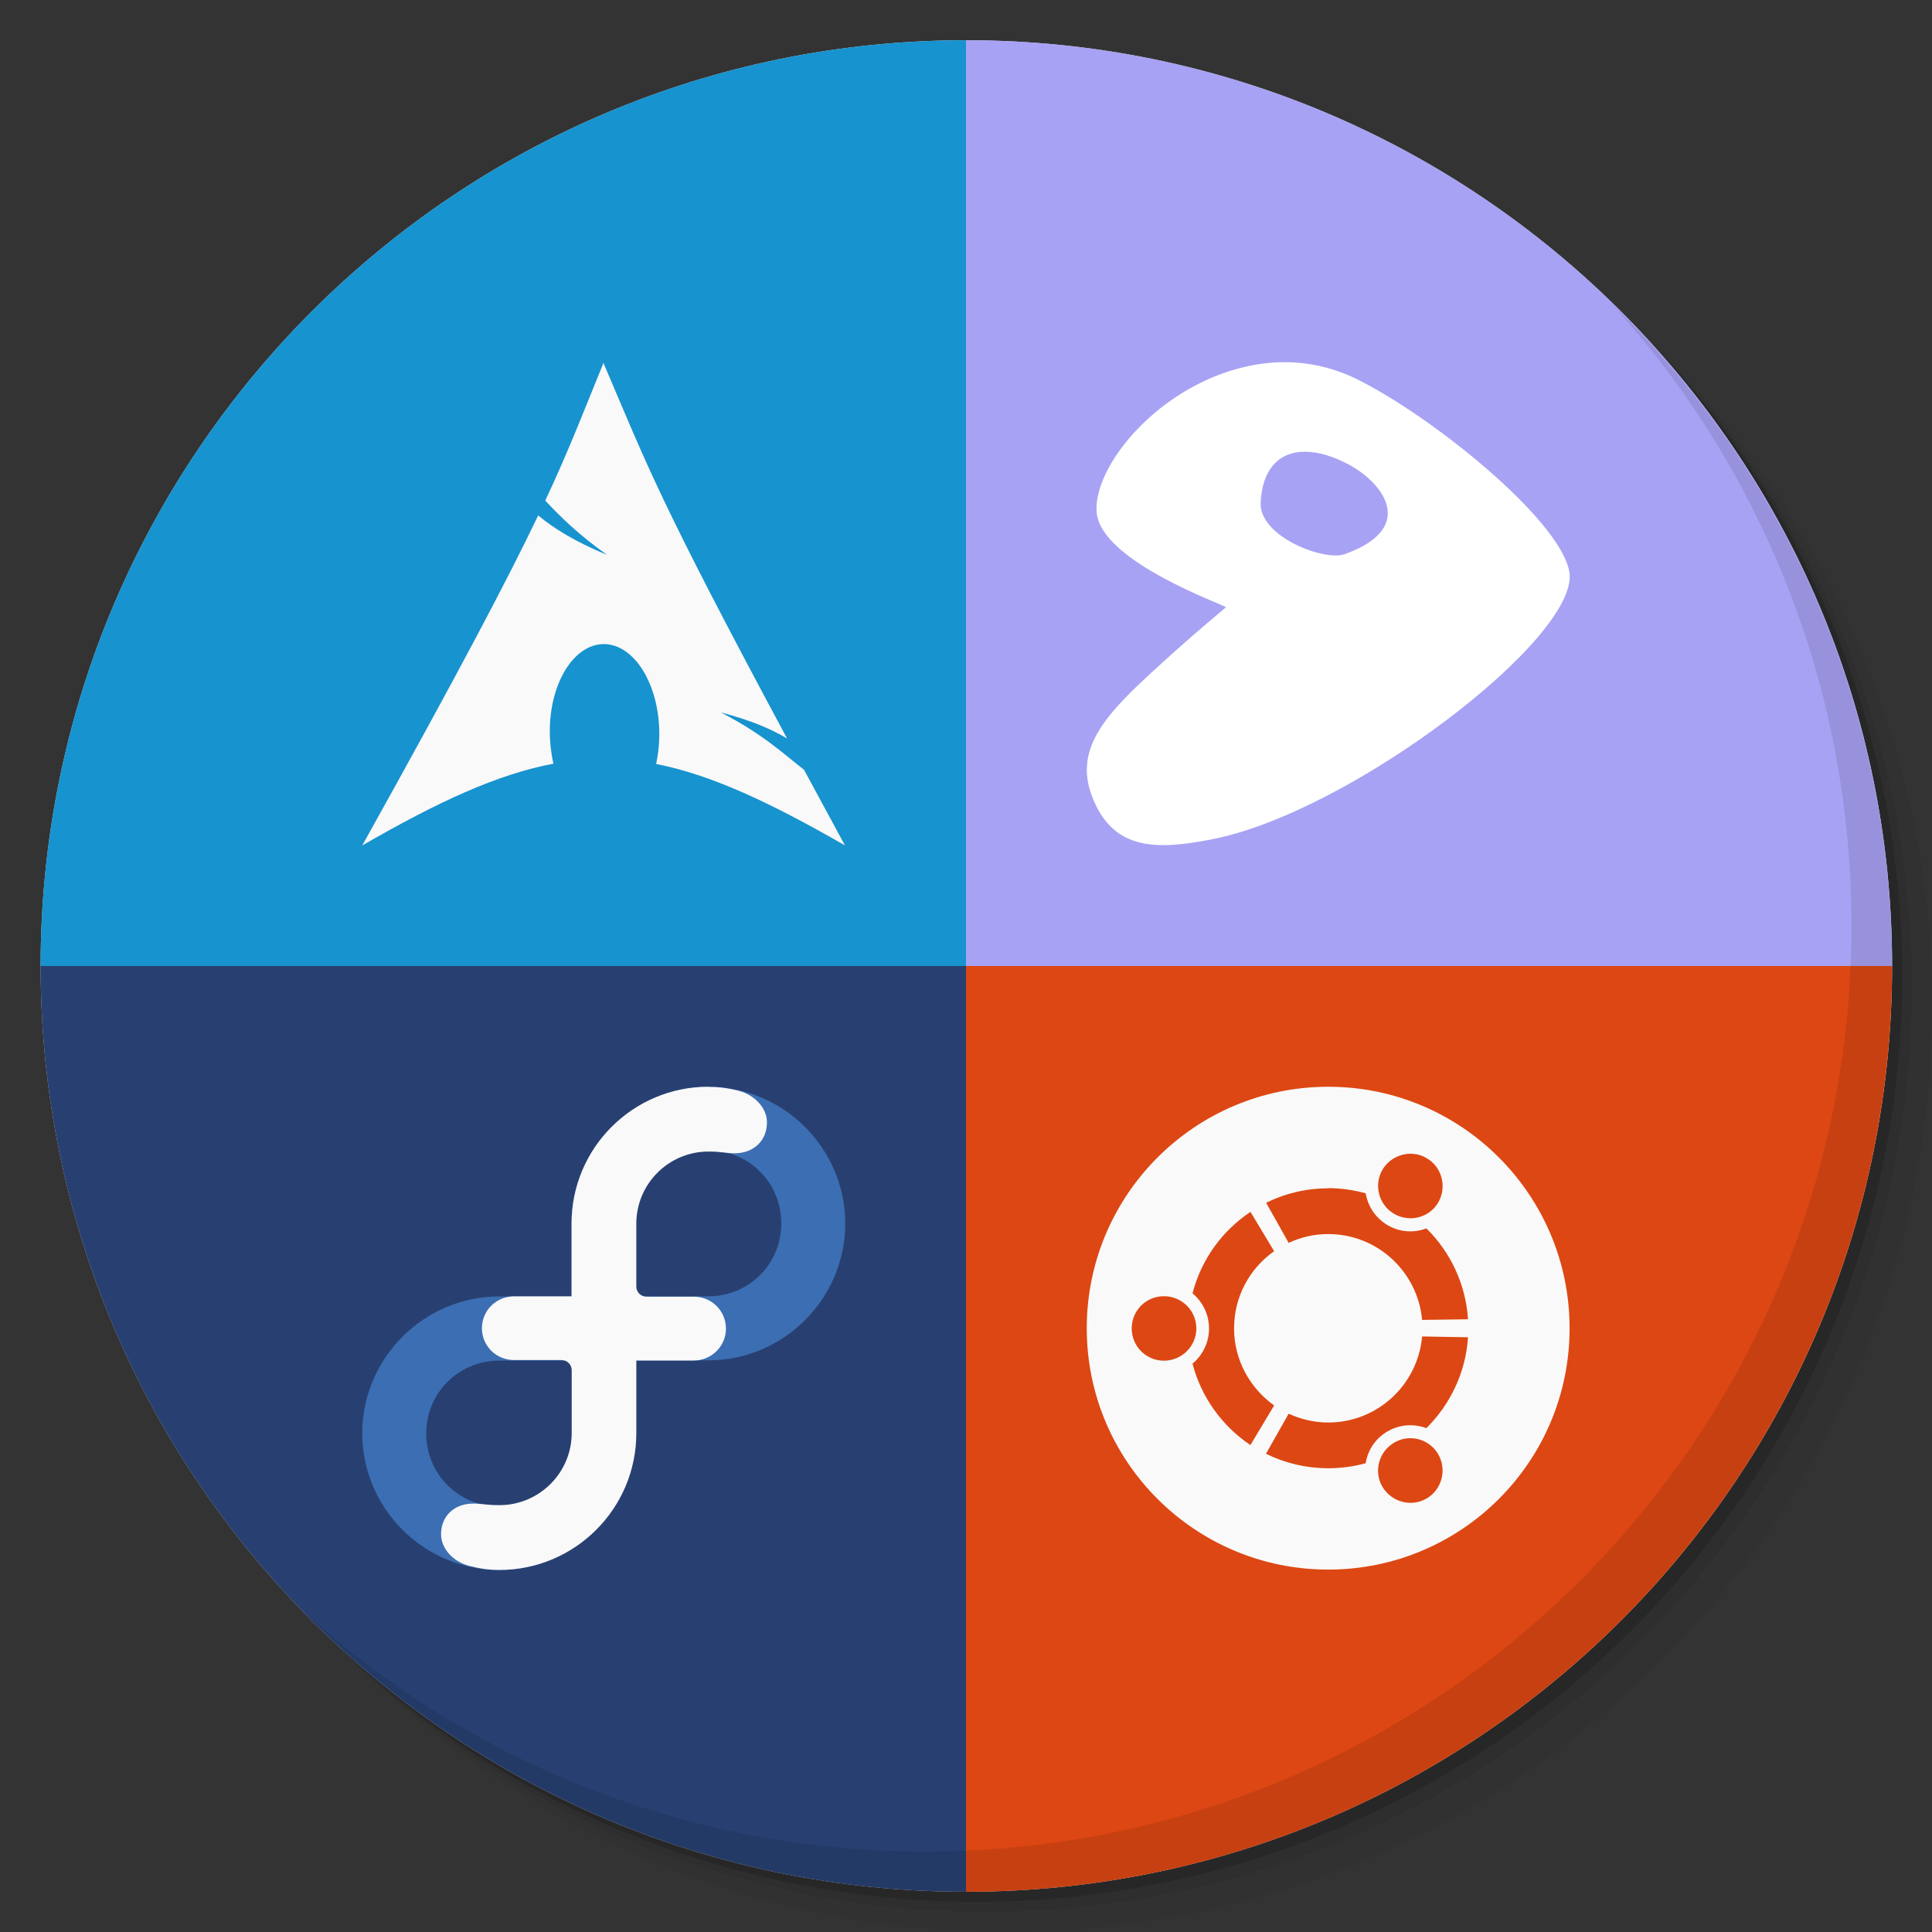 <svg viewBox="0 0 48 48"><rect x="0" y="0" width="48" height="48" fill="#333333" stroke="none"/><defs><linearGradient id="1" gradientUnits="userSpaceOnUse" y1="15" x2="0" y2="11" gradientTransform="matrix(15.333,0,0,11.5,415,-125.5)"><stop/><stop offset="1" stop-opacity="0"/></linearGradient><clipPath id="clipPath-090120917"><g transform="translate(0,-1004.362)"><path d="m -24 13 c 0 1.105 -0.672 2 -1.5 2 -0.828 0 -1.5 -0.895 -1.5 -2 0 -1.105 0.672 -2 1.5 -2 0.828 0 1.5 0.895 1.5 2 z" transform="matrix(15.333,0,0,11.5,415,878.862)" fill="#1890d0"/></g></clipPath><clipPath id="clipPath-101613105"><g transform="translate(0,-1004.362)"><path d="m -24 13 c 0 1.105 -0.672 2 -1.5 2 -0.828 0 -1.5 -0.895 -1.5 -2 0 -1.105 0.672 -2 1.5 -2 0.828 0 1.5 0.895 1.5 2 z" transform="matrix(15.333,0,0,11.5,415,878.862)" fill="#1890d0"/></g></clipPath></defs><g><g transform="translate(0,-1004.362)"><path d="m 25 1006.36 c -12.703 0 -23 10.298 -23 23 0 6.367 2.601 12.12 6.781 16.281 4.085 3.712 9.514 5.969 15.469 5.969 12.703 0 23 -10.297 23 -23 0 -5.954 -2.256 -11.384 -5.969 -15.469 -4.165 -4.181 -9.914 -6.781 -16.281 -6.781 z m 16.281 6.781 c 3.854 4.113 6.219 9.637 6.219 15.719 0 12.703 -10.297 23 -23 23 -6.081 0 -11.606 -2.364 -15.719 -6.219 4.16 4.144 9.883 6.719 16.219 6.719 12.703 0 23 -10.297 23 -23 0 -6.335 -2.575 -12.06 -6.719 -16.219 z" opacity="0.05"/><path d="m 41.28 1013.14 c 3.712 4.085 5.969 9.514 5.969 15.469 0 12.703 -10.297 23 -23 23 -5.954 0 -11.384 -2.256 -15.469 -5.969 4.113 3.854 9.637 6.219 15.719 6.219 12.703 0 23 -10.297 23 -23 0 -6.081 -2.364 -11.606 -6.219 -15.719 z" opacity="0.1"/><path transform="matrix(15.333,0,0,11.5,415.25,879.112)" d="m -24 13 a 1.5 2 0 1 1 -3 0 1.5 2 0 1 1 3 0 z" opacity="0.2"/></g></g><g><g transform="translate(0,-1004.362)"><path d="m -24 13 c 0 1.105 -0.672 2 -1.5 2 -0.828 0 -1.5 -0.895 -1.5 -2 0 -1.105 0.672 -2 1.5 -2 0.828 0 1.5 0.895 1.5 2 z" transform="matrix(15.333,0,0,11.5,415,878.862)" fill="#eee"/></g></g><g><path d="m 47 24 c 0 12.703 -10.297 23 -23 23 -12.703 0 -23 -10.297 -23 -23 0 -12.703 10.297 -23 23 -23 12.703 0 23 10.297 23 23 z" opacity="0.15" fill="url(#1)"/></g><g><g clip-path="url(#clipPath-090120917)"><g transform="translate(0,1)"><g opacity="0.1"><!-- color: #eeeeee --><g><path d="m 0 0 l 0 24 l 24 0 l 0 -24 m -24 0" fill="#000" stroke="none" fill-rule="evenodd" fill-opacity="1"/><path d="m 24 24 l 0 23.996 l 23.996 0 l 0 -23.996 m -23.996 0" fill="#000" stroke="none" fill-rule="evenodd" fill-opacity="1"/><path d="m 24 0 l 0 24 l 23.996 0 l 0 -24 m -23.996 0" fill="#000" stroke="none" fill-rule="evenodd" fill-opacity="1"/><path d="m 0 24 l 0 23.996 l 24 0 l 0 -23.996 m -24 0" fill="#000" stroke="none" fill-rule="evenodd" fill-opacity="1"/><path d="m 15 9 c -0.535 1.313 -0.859 2.164 -1.453 3.438 c 0.363 0.387 0.813 0.836 1.535 1.348 c -0.781 -0.324 -1.313 -0.648 -1.711 -0.98 c -0.762 1.59 -1.949 3.852 -4.371 8.199 c 1.902 -1.098 3.375 -1.773 4.75 -2.031 c -0.059 -0.258 -0.09 -0.531 -0.09 -0.816 l 0 -0.063 c 0.027 -1.219 0.66 -2.152 1.414 -2.09 c 0.75 0.066 1.336 1.102 1.305 2.32 c -0.004 0.23 -0.035 0.453 -0.078 0.656 c 1.359 0.266 2.816 0.945 4.691 2.023 c -0.367 -0.68 -0.699 -1.293 -1.016 -1.879 c -0.496 -0.383 -1.012 -0.883 -2.07 -1.426 c 0.723 0.188 1.246 0.406 1.648 0.648 c -3.207 -5.973 -3.465 -6.762 -4.566 -9.34 m 0.012 -0.008" fill="#000" stroke="none" fill-rule="evenodd" fill-opacity="1"/><path d="m 31.754 9 c -2.586 0.121 -4.613 2.457 -4.508 3.73 c 0.102 1.238 3.246 2.32 3.211 2.359 c -0.645 0.543 -1.066 0.906 -1.605 1.398 c -1.293 1.176 -2.184 2.047 -1.73 3.273 c 0.52 1.41 1.66 1.352 3 1.09 c 3.457 -0.68 9.156 -5.04 8.867 -6.648 c -0.234 -1.297 -3.418 -3.871 -5.301 -4.793 c -0.586 -0.285 -1.258 -0.438 -1.934 -0.406 m 0.531 2.227 c 0.324 -0.031 0.703 0.051 1.121 0.258 c 0.918 0.441 1.867 1.613 0 2.281 c -0.508 0.18 -2.137 -0.438 -2.086 -1.293 c 0.043 -0.793 0.426 -1.195 0.965 -1.246 m 0 0" fill="#000" stroke="none" fill-rule="evenodd" fill-opacity="1"/><path d="m 17.598 33.797 c 1.871 0 3.402 -1.531 3.402 -3.398 c 0 -1.867 -1.531 -3.398 -3.402 -3.398 c -1.867 0 -3.398 1.531 -3.398 3.398 l 0 3.398 m 3.398 -1.59 l -1.809 0 l 0 -1.813 c 0 -1.01 0.801 -1.813 1.809 -1.813 c 1.01 0 1.813 0.801 1.813 1.813 c 0 1.01 -0.801 1.813 -1.813 1.813 m 0 0" fill="#000" stroke="none" fill-rule="nonzero" fill-opacity="1"/><path d="m 12.402 32.21 c -1.867 0 -3.402 1.531 -3.402 3.398 c 0 1.867 1.531 3.398 3.402 3.398 c 1.867 0 3.402 -1.531 3.402 -3.398 l 0 -3.398 m -3.402 1.594 l 1.809 0 l 0 1.809 c 0 1.01 -0.801 1.813 -1.809 1.813 c -1.01 0 -1.813 -0.801 -1.813 -1.813 c 0 -1 0.801 -1.809 1.813 -1.809 m 0 0" fill="#000" stroke="none" fill-rule="nonzero" fill-opacity="1"/><path d="m 17.598 27 c -1.875 0 -3.398 1.523 -3.398 3.398 l 0 1.809 l -1.426 0 c -0.441 0 -0.801 0.348 -0.801 0.793 c 0 0.438 0.355 0.789 0.793 0.789 l 1.18 0 c 0.145 0 0.258 0.113 0.258 0.254 l 0 1.559 c 0 0.988 -0.805 1.793 -1.797 1.793 c -0.336 0 -0.418 -0.039 -0.648 -0.039 c -0.484 0 -0.801 0.32 -0.801 0.762 c 0 0.367 0.313 0.684 0.695 0.785 c 0.266 0.066 0.469 0.102 0.754 0.102 c 1.875 0 3.402 -1.523 3.402 -3.398 l 0 -1.805 l 1.422 0 c 0.445 0 0.805 -0.352 0.805 -0.793 c 0 -0.441 -0.355 -0.793 -0.793 -0.793 l -1.18 0 c -0.141 0 -0.254 -0.113 -0.254 -0.254 l 0 -1.559 c 0 -0.988 0.801 -1.793 1.793 -1.793 c 0.34 0 0.418 0.043 0.648 0.043 c 0.484 0 0.805 -0.324 0.805 -0.766 c 0 -0.367 -0.313 -0.684 -0.695 -0.785 c -0.266 -0.066 -0.469 -0.098 -0.754 -0.098 m -0.008 -0.004" fill="#000" stroke="none" fill-rule="nonzero" fill-opacity="1"/><path d="m 33 27 c -3.313 0 -6 2.688 -6 6 c 0 3.313 2.688 5.996 6 5.996 c 3.313 0 5.996 -2.684 5.996 -5.996 c 0 -3.313 -2.684 -6 -5.996 -6 m 2.063 1.664 c 0.125 0.004 0.258 0.035 0.379 0.109 c 0.383 0.219 0.512 0.711 0.293 1.098 c -0.219 0.383 -0.711 0.508 -1.094 0.289 c -0.383 -0.219 -0.516 -0.711 -0.297 -1.094 c 0.152 -0.262 0.434 -0.406 0.719 -0.402 m -2.063 0.855 c 0.32 0 0.633 0.047 0.93 0.129 c 0.055 0.32 0.242 0.613 0.547 0.793 c 0.305 0.176 0.656 0.195 0.961 0.078 c 0.59 0.578 0.977 1.375 1.035 2.258 l -1.141 0.016 c -0.109 -1.195 -1.109 -2.133 -2.332 -2.133 c -0.352 0 -0.684 0.078 -0.984 0.219 l -0.559 -0.996 c 0.465 -0.23 0.984 -0.359 1.543 -0.359 m -1.934 0.582 l 0.59 0.98 c -0.602 0.422 -0.996 1.121 -0.996 1.918 c 0 0.789 0.398 1.488 0.996 1.914 l -0.59 0.984 c -0.699 -0.469 -1.223 -1.188 -1.438 -2.023 c 0.25 -0.207 0.41 -0.523 0.41 -0.871 c 0 -0.352 -0.16 -0.668 -0.41 -0.875 c 0.215 -0.84 0.738 -1.555 1.438 -2.023 m -2.148 2.094 c 0.441 0 0.805 0.355 0.805 0.801 c 0 0.441 -0.363 0.801 -0.805 0.801 c -0.445 0 -0.801 -0.359 -0.801 -0.801 c 0 -0.445 0.355 -0.801 0.801 -0.801 m 6.414 1 l 1.141 0.02 c -0.059 0.883 -0.445 1.672 -1.035 2.258 c -0.305 -0.113 -0.656 -0.098 -0.961 0.078 c -0.305 0.176 -0.496 0.469 -0.547 0.793 c -0.297 0.082 -0.609 0.125 -0.93 0.125 c -0.555 0 -1.078 -0.129 -1.547 -0.359 l 0.563 -0.996 c 0.301 0.137 0.629 0.219 0.984 0.219 c 1.223 0 2.223 -0.938 2.332 -2.133 m -0.313 2.523 c 0.281 -0.008 0.563 0.137 0.715 0.402 c 0.219 0.383 0.09 0.875 -0.293 1.098 c -0.383 0.219 -0.871 0.086 -1.098 -0.297 c -0.219 -0.383 -0.086 -0.871 0.297 -1.094 c 0.121 -0.07 0.246 -0.105 0.379 -0.109 m 0 0" fill="#000" stroke="none" fill-rule="nonzero" fill-opacity="1"/></g></g></g></g></g><g><g clip-path="url(#clipPath-101613105)"><!-- color: #eeeeee --><g><path d="m 0 0 l 0 24 l 24 0 l 0 -24 m -24 0" fill="#1793cf" stroke="none" fill-rule="evenodd" fill-opacity="1"/><path d="m 24 24 l 0 23.996 l 23.996 0 l 0 -23.996 m -23.996 0" fill="#dd4713" stroke="none" fill-rule="evenodd" fill-opacity="1"/><path d="m 24 0 l 0 24 l 23.996 0 l 0 -24 m -23.996 0" fill="#a8a2f4" stroke="none" fill-rule="evenodd" fill-opacity="1"/><path d="m 0 24 l 0 23.996 l 24 0 l 0 -23.996 m -24 0" fill="#284071" stroke="none" fill-rule="evenodd" fill-opacity="1"/><path d="m 15 9 c -0.535 1.313 -0.859 2.164 -1.453 3.438 c 0.363 0.387 0.813 0.836 1.535 1.348 c -0.781 -0.324 -1.313 -0.648 -1.711 -0.98 c -0.762 1.59 -1.949 3.852 -4.371 8.199 c 1.902 -1.098 3.375 -1.773 4.75 -2.031 c -0.059 -0.258 -0.09 -0.531 -0.09 -0.816 l 0 -0.063 c 0.027 -1.219 0.66 -2.152 1.414 -2.09 c 0.75 0.066 1.336 1.102 1.305 2.32 c -0.004 0.23 -0.035 0.453 -0.078 0.656 c 1.359 0.266 2.816 0.945 4.691 2.023 c -0.367 -0.68 -0.699 -1.293 -1.016 -1.879 c -0.496 -0.383 -1.012 -0.883 -2.07 -1.426 c 0.723 0.188 1.246 0.406 1.648 0.648 c -3.207 -5.973 -3.465 -6.762 -4.566 -9.34 m 0.012 -0.008" fill="#f9f9f9" stroke="none" fill-rule="evenodd" fill-opacity="1"/><path d="m 31.754 9 c -2.586 0.121 -4.613 2.457 -4.508 3.73 c 0.102 1.238 3.246 2.32 3.211 2.359 c -0.645 0.543 -1.066 0.906 -1.605 1.398 c -1.293 1.176 -2.184 2.047 -1.73 3.273 c 0.52 1.41 1.66 1.352 3 1.09 c 3.457 -0.68 9.156 -5.04 8.867 -6.648 c -0.234 -1.297 -3.418 -3.871 -5.301 -4.793 c -0.586 -0.285 -1.258 -0.438 -1.934 -0.406 m 0.531 2.227 c 0.324 -0.031 0.703 0.051 1.121 0.258 c 0.918 0.441 1.867 1.613 0 2.281 c -0.508 0.18 -2.137 -0.438 -2.086 -1.293 c 0.043 -0.793 0.426 -1.195 0.965 -1.246 m 0 0" fill="#fff" stroke="none" fill-rule="evenodd" fill-opacity="1"/><path d="m 17.598 33.797 c 1.871 0 3.402 -1.531 3.402 -3.398 c 0 -1.867 -1.531 -3.398 -3.402 -3.398 c -1.867 0 -3.398 1.531 -3.398 3.398 l 0 3.398 m 3.398 -1.59 l -1.809 0 l 0 -1.813 c 0 -1.01 0.801 -1.813 1.809 -1.813 c 1.01 0 1.813 0.801 1.813 1.813 c 0 1.01 -0.801 1.813 -1.813 1.813 m 0 0" fill="#3c6eb3" stroke="none" fill-rule="nonzero" fill-opacity="1"/><path d="m 12.402 32.21 c -1.867 0 -3.402 1.531 -3.402 3.398 c 0 1.867 1.531 3.398 3.402 3.398 c 1.867 0 3.402 -1.531 3.402 -3.398 l 0 -3.398 m -3.402 1.594 l 1.809 0 l 0 1.809 c 0 1.01 -0.801 1.813 -1.809 1.813 c -1.01 0 -1.813 -0.801 -1.813 -1.813 c 0 -1 0.801 -1.809 1.813 -1.809 m 0 0" fill="#3c6eb3" stroke="none" fill-rule="nonzero" fill-opacity="1"/><path d="m 17.598 27 c -1.875 0 -3.398 1.523 -3.398 3.398 l 0 1.809 l -1.426 0 c -0.441 0 -0.801 0.348 -0.801 0.793 c 0 0.438 0.355 0.789 0.793 0.789 l 1.18 0 c 0.145 0 0.258 0.113 0.258 0.254 l 0 1.559 c 0 0.988 -0.805 1.793 -1.797 1.793 c -0.336 0 -0.418 -0.039 -0.648 -0.039 c -0.484 0 -0.801 0.32 -0.801 0.762 c 0 0.367 0.313 0.684 0.695 0.785 c 0.266 0.066 0.469 0.102 0.754 0.102 c 1.875 0 3.402 -1.523 3.402 -3.398 l 0 -1.805 l 1.422 0 c 0.445 0 0.805 -0.352 0.805 -0.793 c 0 -0.441 -0.355 -0.793 -0.793 -0.793 l -1.18 0 c -0.141 0 -0.254 -0.113 -0.254 -0.254 l 0 -1.559 c 0 -0.988 0.801 -1.793 1.793 -1.793 c 0.34 0 0.418 0.043 0.648 0.043 c 0.484 0 0.805 -0.324 0.805 -0.766 c 0 -0.367 -0.313 -0.684 -0.695 -0.785 c -0.266 -0.066 -0.469 -0.098 -0.754 -0.098 m -0.008 -0.004" fill="#f9f9f9" stroke="none" fill-rule="nonzero" fill-opacity="1"/><path d="m 33 27 c -3.313 0 -6 2.688 -6 6 c 0 3.313 2.688 5.996 6 5.996 c 3.313 0 5.996 -2.684 5.996 -5.996 c 0 -3.313 -2.684 -6 -5.996 -6 m 2.063 1.664 c 0.125 0.004 0.258 0.035 0.379 0.109 c 0.383 0.219 0.512 0.711 0.293 1.098 c -0.219 0.383 -0.711 0.508 -1.094 0.289 c -0.383 -0.219 -0.516 -0.711 -0.297 -1.094 c 0.152 -0.262 0.434 -0.406 0.719 -0.402 m -2.063 0.855 c 0.32 0 0.633 0.047 0.93 0.129 c 0.055 0.32 0.242 0.613 0.547 0.793 c 0.305 0.176 0.656 0.195 0.961 0.078 c 0.59 0.578 0.977 1.375 1.035 2.258 l -1.141 0.016 c -0.109 -1.195 -1.109 -2.133 -2.332 -2.133 c -0.352 0 -0.684 0.078 -0.984 0.219 l -0.559 -0.996 c 0.465 -0.23 0.984 -0.359 1.543 -0.359 m -1.934 0.582 l 0.59 0.98 c -0.602 0.422 -0.996 1.121 -0.996 1.918 c 0 0.789 0.398 1.488 0.996 1.914 l -0.59 0.984 c -0.699 -0.469 -1.223 -1.188 -1.438 -2.023 c 0.25 -0.207 0.41 -0.523 0.41 -0.871 c 0 -0.352 -0.16 -0.668 -0.41 -0.875 c 0.215 -0.84 0.738 -1.555 1.438 -2.023 m -2.148 2.094 c 0.441 0 0.805 0.355 0.805 0.801 c 0 0.441 -0.363 0.801 -0.805 0.801 c -0.445 0 -0.801 -0.359 -0.801 -0.801 c 0 -0.445 0.355 -0.801 0.801 -0.801 m 6.414 1 l 1.141 0.02 c -0.059 0.883 -0.445 1.672 -1.035 2.258 c -0.305 -0.113 -0.656 -0.098 -0.961 0.078 c -0.305 0.176 -0.496 0.469 -0.547 0.793 c -0.297 0.082 -0.609 0.125 -0.93 0.125 c -0.555 0 -1.078 -0.129 -1.547 -0.359 l 0.563 -0.996 c 0.301 0.137 0.629 0.219 0.984 0.219 c 1.223 0 2.223 -0.938 2.332 -2.133 m -0.313 2.523 c 0.281 -0.008 0.563 0.137 0.715 0.402 c 0.219 0.383 0.09 0.875 -0.293 1.098 c -0.383 0.219 -0.871 0.086 -1.098 -0.297 c -0.219 -0.383 -0.086 -0.871 0.297 -1.094 c 0.121 -0.07 0.246 -0.105 0.379 -0.109 m 0 0" fill="#f9f9f9" stroke="none" fill-rule="nonzero" fill-opacity="1"/></g></g></g><g><path d="m 40.03 7.531 c 3.712 4.084 5.969 9.514 5.969 15.469 0 12.703 -10.297 23 -23 23 c -5.954 0 -11.384 -2.256 -15.469 -5.969 4.178 4.291 10.01 6.969 16.469 6.969 c 12.703 0 23 -10.298 23 -23 0 -6.462 -2.677 -12.291 -6.969 -16.469 z" opacity="0.1"/></g></svg>